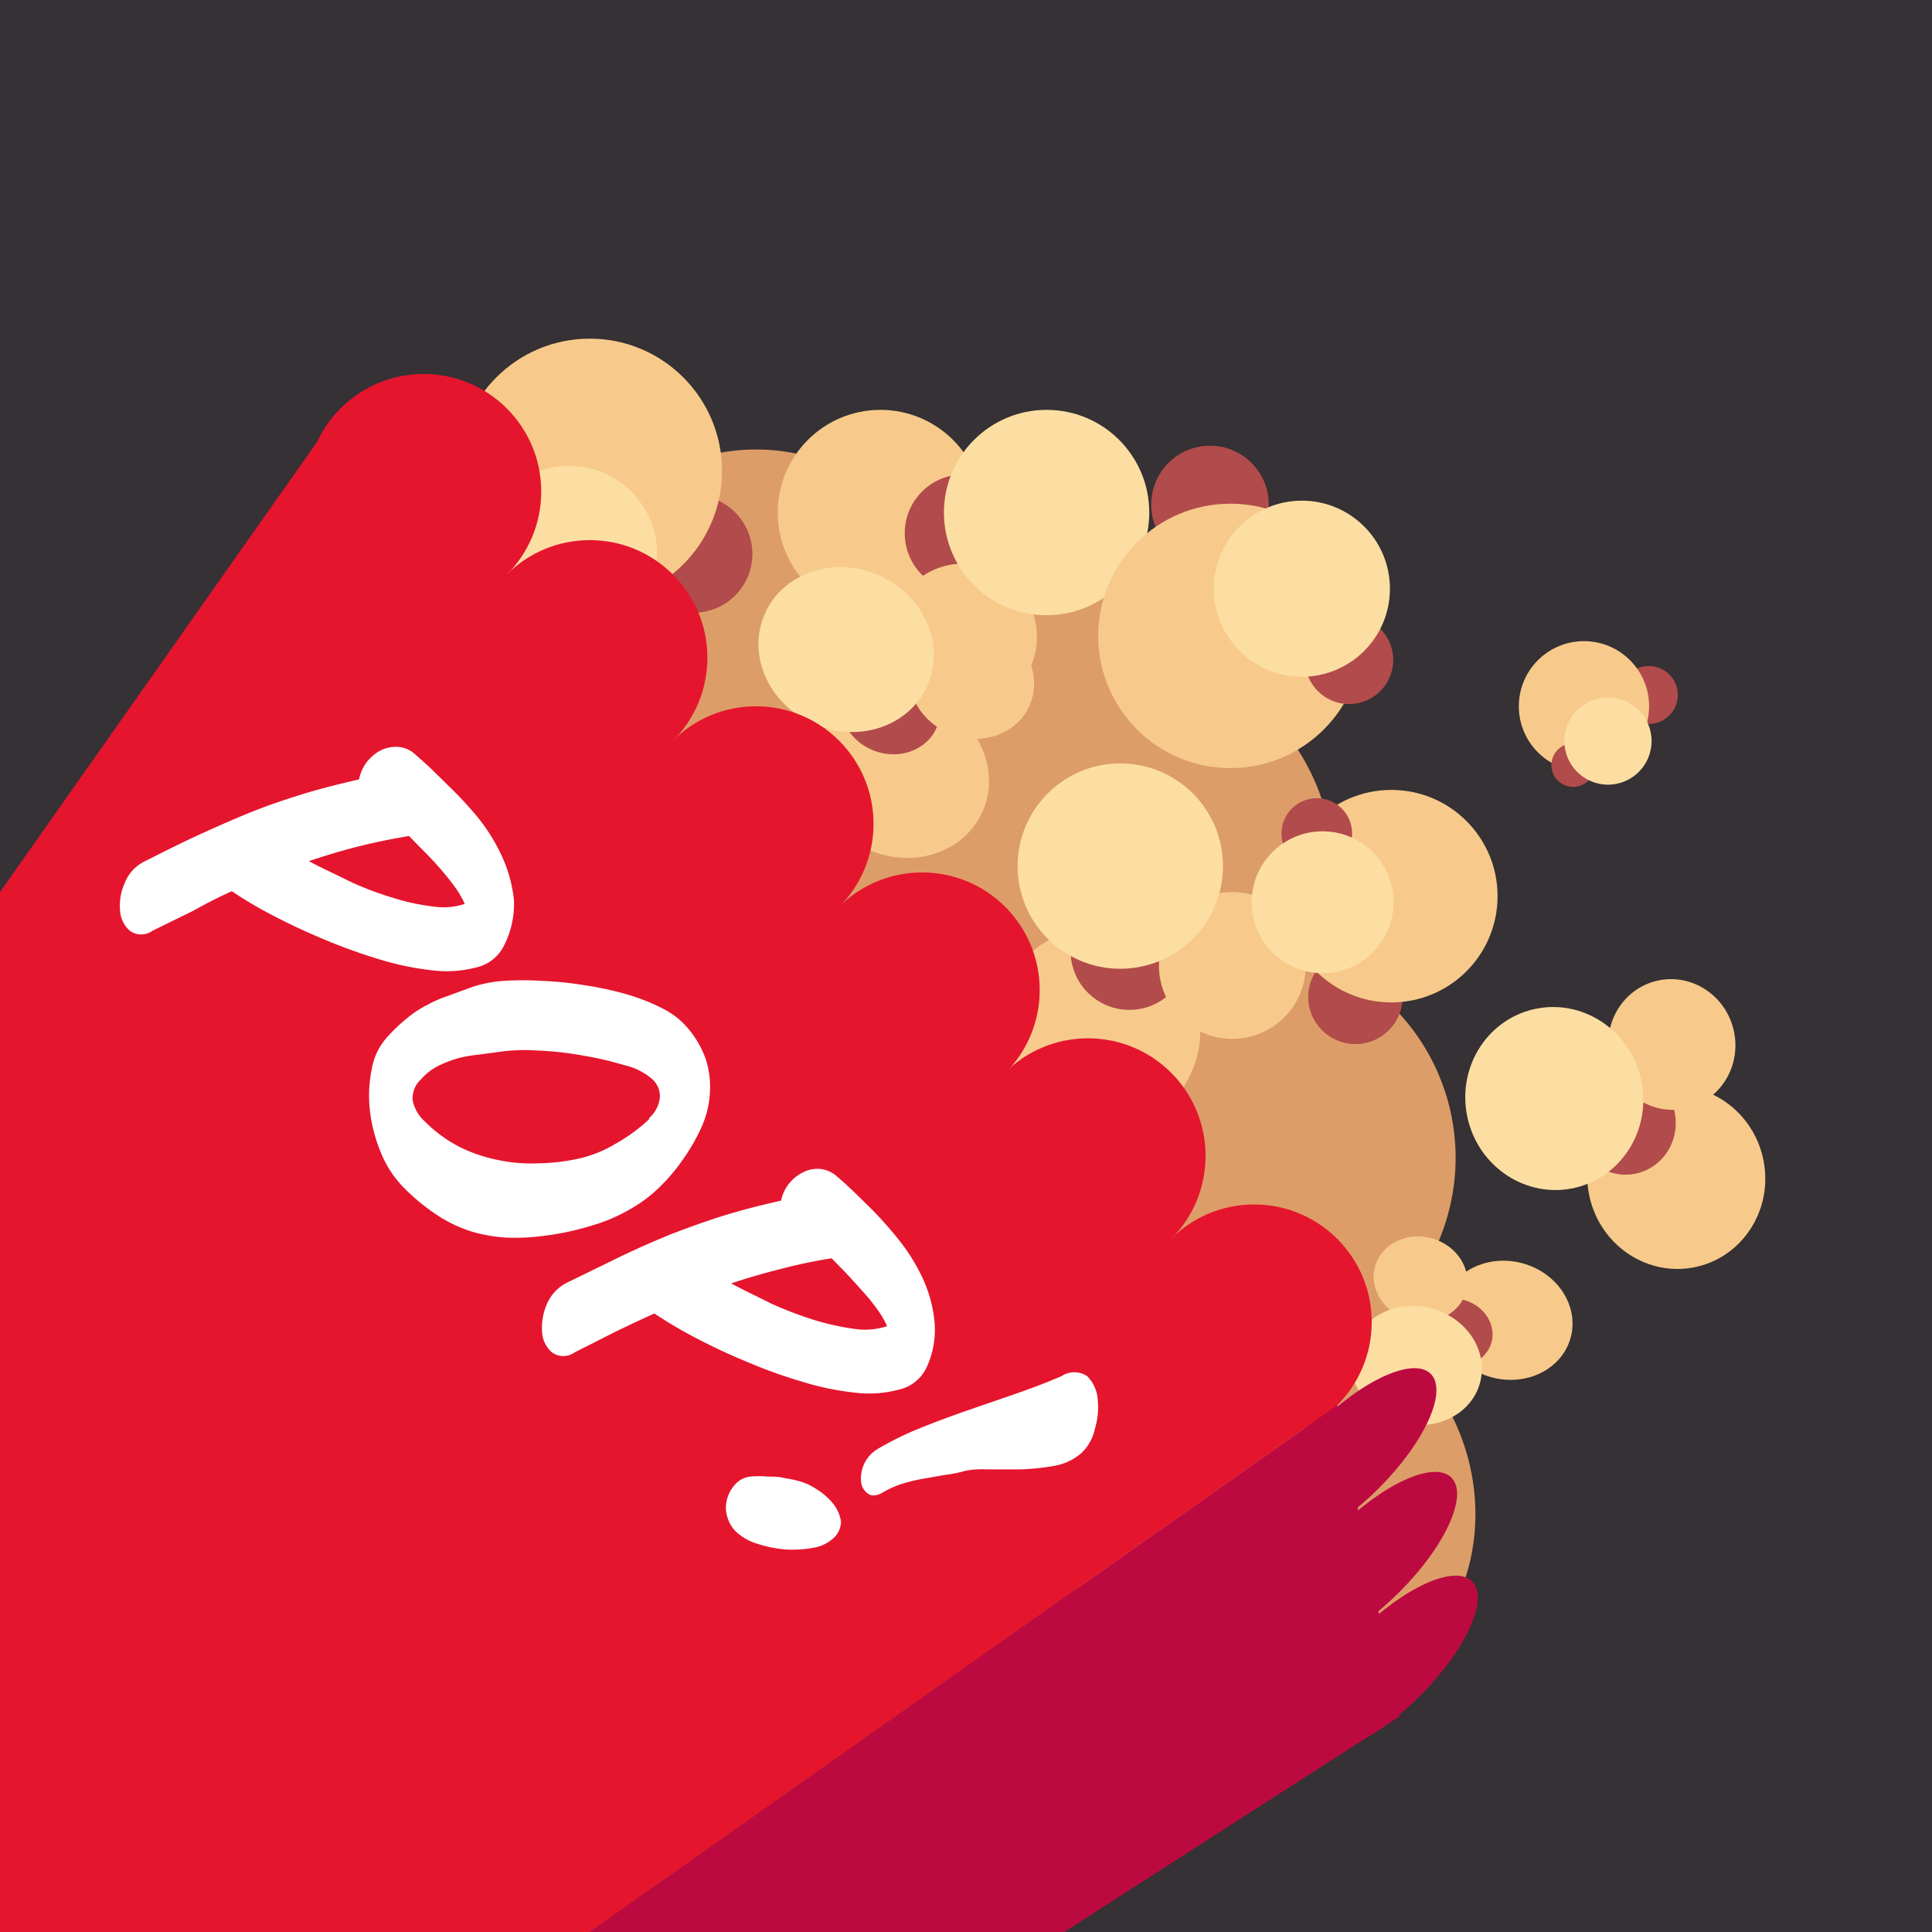 <svg xmlns="http://www.w3.org/2000/svg" viewBox="0 0 70 70"><defs><style>.cls-1{fill:#353134;}.cls-2{fill:#dd9d68;}.cls-3{fill:#f7ca8b;}.cls-4{fill:#b24b4b;}.cls-5{fill:#fcdea2;}.cls-6{fill:#e5152e;}.cls-7{fill:#bc0a41;}.cls-8{fill:#fff;}</style></defs><title>Asset 22</title><g id="Layer_2" data-name="Layer 2"><g id="Snacks"><rect class="cls-1" width="70" height="70"/><g id="PoppyCorn"><path class="cls-2" d="M51,49.08A8.53,8.53,0,0,0,49.69,48a7.61,7.61,0,0,0,1-.81,7.72,7.72,0,0,0-.4-10.88,8.49,8.49,0,0,0-2.58-1.77,8,8,0,0,0-1.85-8.79,8.73,8.73,0,0,0-1-.84,11.44,11.44,0,0,0-.91-1.07,9.64,9.64,0,0,0-9.52-2.57,7.82,7.82,0,0,0-1.77-2.69,7.19,7.19,0,0,0-10.15-.38,7.19,7.19,0,0,0,.38,10.15,7.66,7.66,0,0,0,5.61,2.29,10.11,10.11,0,0,0,9,8.68,8.09,8.09,0,0,0,2.27,7.46,8.53,8.53,0,0,0,1.34,1.09,7,7,0,0,0-1,.82c-2.89,2.89-2.71,7.76.4,10.88s8,3.3,10.88.4S54.14,52.2,51,49.08Z"/><circle class="cls-3" cx="31.9" cy="18.57" r="3.72"/><circle class="cls-4" cx="34.91" cy="19.32" r="2.13"/><circle class="cls-3" cx="34.91" cy="23.08" r="2.66"/><circle class="cls-5" cx="37.92" cy="18.57" r="3.72"/><circle class="cls-4" cx="25.13" cy="20.07" r="2.13"/><circle class="cls-3" cx="21.37" cy="17.06" r="4.79"/><circle class="cls-4" cx="17.61" cy="19.32" r="1.6"/><circle class="cls-5" cx="20.62" cy="20.07" r="3.19"/><circle class="cls-3" cx="39.77" cy="37.34" r="3.72"/><circle class="cls-4" cx="40.92" cy="34.46" r="2.13"/><circle class="cls-3" cx="44.65" cy="34.98" r="2.66"/><circle class="cls-5" cx="40.59" cy="31.38" r="3.72"/><circle class="cls-4" cx="49.11" cy="36.12" r="1.71"/><circle class="cls-3" cx="50.41" cy="32.47" r="3.85"/><circle class="cls-4" cx="47.71" cy="30.2" r="1.28"/><circle class="cls-5" cx="47.92" cy="32.69" r="2.57"/><ellipse class="cls-3" cx="54.6" cy="47.83" rx="2.14" ry="2.39" transform="translate(-5.94 87.88) rotate(-74.7)"/><ellipse class="cls-4" cx="52.71" cy="48.27" rx="1.22" ry="1.37" transform="translate(-7.75 86.38) rotate(-74.7)"/><ellipse class="cls-3" cx="51.47" cy="46.34" rx="1.53" ry="1.71" transform="translate(-6.81 83.76) rotate(-74.7)"/><ellipse class="cls-5" cx="51.32" cy="49.47" rx="2.14" ry="2.39" transform="translate(-9.94 85.92) rotate(-74.7)"/><circle class="cls-4" cx="43.84" cy="18.28" r="2.13"/><circle class="cls-3" cx="44.58" cy="23.04" r="4.79"/><circle class="cls-4" cx="48.88" cy="23.91" r="1.6"/><circle class="cls-5" cx="47.17" cy="21.33" r="3.19"/><ellipse class="cls-3" cx="32.66" cy="28.09" rx="2.94" ry="3.22" transform="translate(-6.24 46.61) rotate(-66.15)"/><ellipse class="cls-4" cx="32.25" cy="25.62" rx="1.68" ry="1.84" transform="translate(-4.22 44.76) rotate(-66.15)"/><ellipse class="cls-3" cx="35.2" cy="24.63" rx="2.1" ry="2.3" transform="translate(-1.56 46.87) rotate(-66.15)"/><ellipse class="cls-5" cx="30.66" cy="23.54" rx="2.94" ry="3.22" transform="translate(-3.27 42.06) rotate(-66.15)"/><circle class="cls-6" cx="15.35" cy="17.81" r="4.26"/><circle class="cls-6" cx="21.37" cy="23.83" r="4.26"/><circle class="cls-6" cx="27.39" cy="29.85" r="4.26"/><circle class="cls-6" cx="33.41" cy="35.87" r="4.26"/><circle class="cls-6" cx="39.42" cy="41.88" r="4.26"/><circle class="cls-6" cx="45.44" cy="47.9" r="4.26"/><ellipse class="cls-7" cx="48.83" cy="52.79" rx="4.26" ry="1.6" transform="translate(-23.03 49.99) rotate(-45)"/><ellipse class="cls-7" cx="49.58" cy="56.55" rx="4.26" ry="1.6" transform="translate(-25.47 51.62) rotate(-45)"/><ellipse class="cls-7" cx="50.33" cy="60.31" rx="4.26" ry="1.6" transform="translate(-27.91 53.25) rotate(-45)"/><path class="cls-7" d="M21.37,70H38.56l12.15-7.81L48.45,50.91Z"/><path class="cls-6" d="M0,32.32V70H21.37L48.45,50.91,12.34,14.8Z"/><path class="cls-8" d="M18.26,34.26a1.47,1.47,0,0,1-1,.79,4.17,4.17,0,0,1-1.57.11,10.32,10.32,0,0,1-1.94-.4,20.36,20.36,0,0,1-2-.72c-.67-.28-1.29-.57-1.88-.88a14.33,14.33,0,0,1-1.47-.87Q7.69,32.61,7,33l-1.47.72a.7.7,0,0,1-.83,0,1.06,1.06,0,0,1-.35-.73,2,2,0,0,1,.17-1,1.47,1.47,0,0,1,.74-.79c.73-.37,1.41-.71,2.05-1s1.25-.56,1.85-.8,1.23-.45,1.85-.64,1.3-.36,2-.52a1.53,1.53,0,0,1,.25-.59,1.57,1.57,0,0,1,.51-.45,1.26,1.26,0,0,1,.63-.14,1,1,0,0,1,.65.28c.25.22.48.42.67.61l.58.57a14.15,14.15,0,0,1,1,1.08,6.79,6.79,0,0,1,.87,1.39,5,5,0,0,1,.45,1.62A3.27,3.27,0,0,1,18.26,34.26Zm-1.42-1.51a3.64,3.64,0,0,0-.37-.63c-.17-.23-.35-.45-.54-.67s-.39-.43-.59-.63-.37-.38-.52-.53c-.66.11-1.29.24-1.88.39s-1.18.33-1.75.52c.46.25,1,.49,1.47.73a11.39,11.39,0,0,0,1.55.59,7.78,7.78,0,0,0,1.45.32A2.49,2.49,0,0,0,16.84,32.75Z"/><path class="cls-8" d="M24.75,42a6.66,6.66,0,0,1-.84,1,5.08,5.08,0,0,1-1.06.8,6.06,6.06,0,0,1-1.36.59,9.78,9.78,0,0,1-1.74.38,7.65,7.65,0,0,1-1.41.07,5.63,5.63,0,0,1-1.29-.23,5.06,5.06,0,0,1-1.22-.59,7.53,7.53,0,0,1-1.21-1,3.87,3.87,0,0,1-.82-1.26,5.65,5.65,0,0,1-.4-1.54,4.9,4.9,0,0,1,.07-1.49A2.3,2.3,0,0,1,14,37.61a6.09,6.09,0,0,1,.75-.72,3.79,3.79,0,0,1,.71-.47,4.6,4.6,0,0,1,.75-.33l.93-.34a4.68,4.68,0,0,1,1.09-.21,10.74,10.74,0,0,1,1.41,0,12.14,12.14,0,0,1,1.56.16,11.66,11.66,0,0,1,1.52.33,7.22,7.22,0,0,1,1.29.51,2.9,2.9,0,0,1,.9.7,3.55,3.55,0,0,1,.67,1.16,3.29,3.29,0,0,1,.14,1.2,3.46,3.46,0,0,1-.3,1.23A6.8,6.8,0,0,1,24.75,42Zm-1.23-1.49a1.17,1.17,0,0,0,.39-.76.84.84,0,0,0-.3-.67,2.36,2.36,0,0,0-1-.49,11.76,11.76,0,0,0-1.52-.35,11.67,11.67,0,0,0-1.68-.18,6.47,6.47,0,0,0-1.45.07l-.69.09a4.51,4.51,0,0,0-.7.13,4.12,4.12,0,0,0-.69.27,2,2,0,0,0-.62.48.94.94,0,0,0-.31.76,1.4,1.4,0,0,0,.44.77,5,5,0,0,0,1.27.93,5.56,5.56,0,0,0,1.39.47,5.68,5.68,0,0,0,1.42.12A7.45,7.45,0,0,0,20.87,42a4.51,4.51,0,0,0,1.45-.57A6.12,6.12,0,0,0,23.52,40.55Z"/><path class="cls-8" d="M33.56,49.57a1.46,1.46,0,0,1-1,.78,4.15,4.15,0,0,1-1.57.11,10.07,10.07,0,0,1-1.93-.4,17.59,17.59,0,0,1-2-.72c-.66-.27-1.29-.57-1.88-.88a15.51,15.51,0,0,1-1.47-.87c-.47.21-.93.43-1.41.66L20.82,49A.7.7,0,0,1,20,49a1.05,1.05,0,0,1-.36-.74,2.16,2.16,0,0,1,.17-1,1.54,1.54,0,0,1,.74-.79l2.05-1q.95-.45,1.86-.81c.61-.23,1.22-.45,1.84-.64s1.3-.36,2-.52a1.47,1.47,0,0,1,.75-1,1.17,1.17,0,0,1,.63-.15,1.07,1.07,0,0,1,.65.28c.26.22.48.43.67.61l.59.58a13.89,13.89,0,0,1,.95,1.07,6.9,6.9,0,0,1,.88,1.4,4.87,4.87,0,0,1,.44,1.61A3.23,3.23,0,0,1,33.56,49.57Zm-1.42-1.52a3.09,3.09,0,0,0-.37-.63,6.51,6.51,0,0,0-.54-.66c-.19-.22-.39-.43-.58-.64l-.52-.53a19,19,0,0,0-1.89.4c-.6.15-1.18.32-1.75.51.46.25,1,.5,1.47.74a14.83,14.83,0,0,0,1.55.59,9.65,9.65,0,0,0,1.46.32A2.57,2.57,0,0,0,32.14,48.05Z"/><path class="cls-8" d="M30.15,55.77a1.39,1.39,0,0,1-.69.31,4.08,4.08,0,0,1-1,.06,4.56,4.56,0,0,1-1-.2,2,2,0,0,1-.79-.44,1.27,1.27,0,0,1-.37-.87,1.26,1.26,0,0,1,.41-.92.86.86,0,0,1,.46-.21,3.23,3.23,0,0,1,.63,0c.22,0,.44,0,.65.06a3.54,3.54,0,0,1,.52.11,2.11,2.11,0,0,1,.59.27,2.46,2.46,0,0,1,.6.51,1.37,1.37,0,0,1,.31.67A.81.81,0,0,1,30.15,55.77Zm9.05-3.14a2,2,0,0,1-1,.48,8.68,8.68,0,0,1-1.25.13H35.77a3.19,3.19,0,0,0-.79.05,5,5,0,0,1-.75.15l-.74.13a6.58,6.58,0,0,0-.74.17,3.6,3.6,0,0,0-.74.32c-.23.14-.42.16-.56.06a.59.59,0,0,1-.25-.43,1.24,1.24,0,0,1,.58-1.18,11.71,11.71,0,0,1,1.59-.78c.55-.22,1.11-.43,1.69-.63l1.71-.59c.57-.2,1.14-.41,1.69-.65a.84.84,0,0,1,.93,0,1.32,1.32,0,0,1,.38.82,2.75,2.75,0,0,1-.1,1.09A1.7,1.7,0,0,1,39.2,52.63Z"/><circle class="cls-4" cx="59.74" cy="25.18" r="1.05"/><circle class="cls-3" cx="57.39" cy="25.59" r="2.36"/><circle class="cls-4" cx="57" cy="27.72" r="0.79"/><circle class="cls-5" cx="58.26" cy="26.85" r="1.58"/><ellipse class="cls-3" cx="60.74" cy="42.66" rx="3.22" ry="3.32" transform="translate(-8.05 14.77) rotate(-13.01)"/><ellipse class="cls-4" cx="58.87" cy="40.66" rx="1.84" ry="1.9" transform="translate(-7.64 14.3) rotate(-13.01)"/><ellipse class="cls-3" cx="60.57" cy="37.84" rx="2.3" ry="2.37" transform="translate(-6.96 14.61) rotate(-13.01)"/><ellipse class="cls-5" cx="56.31" cy="39.8" rx="3.22" ry="3.32" transform="translate(-7.51 13.7) rotate(-13.01)"/></g></g></g></svg>